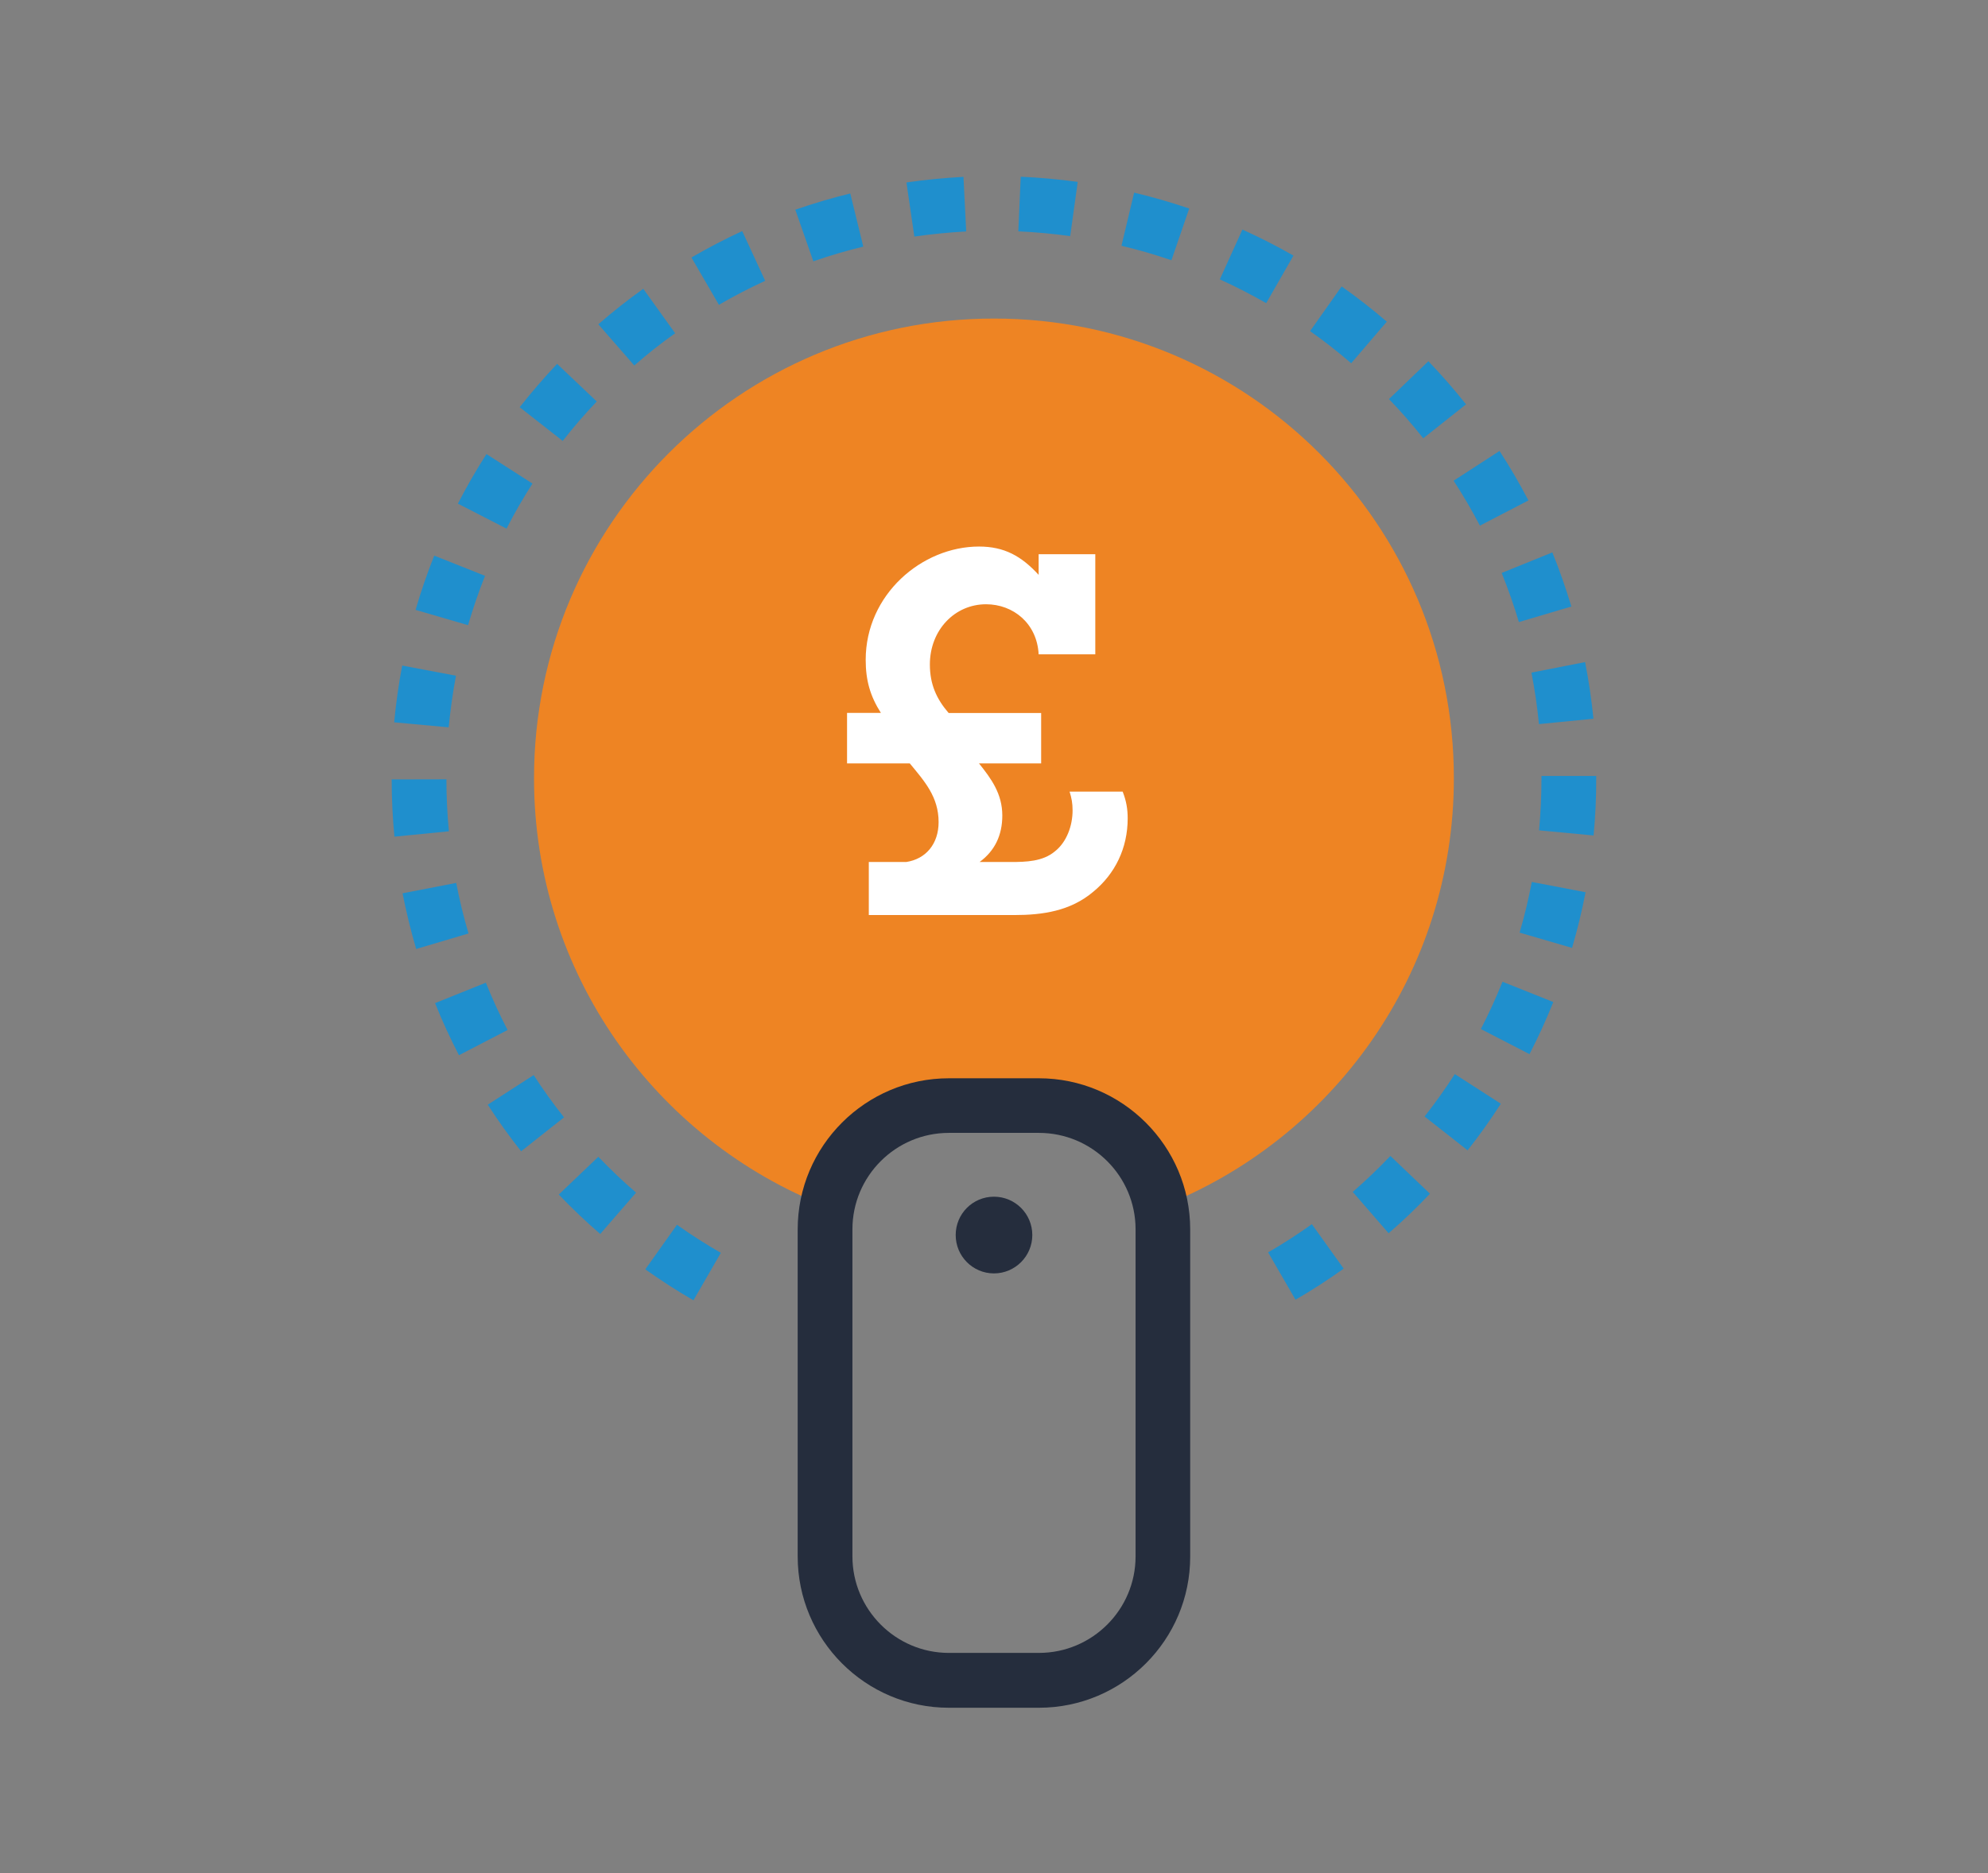 <?xml version="1.0" encoding="utf-8"?>
<!-- Generator: Adobe Illustrator 23.0.1, SVG Export Plug-In . SVG Version: 6.00 Build 0)  -->
<svg version="1.1" id="Layer_1" xmlns="http://www.w3.org/2000/svg" xmlns:xlink="http://www.w3.org/1999/xlink" x="0px" y="0px"
	 viewBox="0 0 166.33 156.78" style="enable-background:new 0 0 166.33 156.78;" xml:space="preserve">
<rect x="0" y="0" width="166.33" height="156.78" fill="#808080" stroke="none"/>
<style type="text/css">
	.st0{fill:#252D3D;}
	.st1{fill:#1F8FCD;}
	.st2{fill:#EE8423;}
	.st3{fill:#FFFFFF;}
	.st4{fill:#5CC2DB;}
	.st5{fill:none;stroke:#252D3D;stroke-width:5;stroke-miterlimit:10;}
	.st6{fill:#EC6439;}
</style>
<path class="st2" d="M83.16,26.66c-21.25-0.01-38.49,17.23-38.48,38.48c0,16.33,10.18,30.27,24.53,35.86
	c0.9-4.81,5.13-8.48,10.18-8.48h7.53c5.06,0,9.3,3.67,10.19,8.48c14.36-5.59,24.53-19.54,24.53-35.86
	C121.65,43.88,104.42,26.65,83.16,26.66z"/>
<g>
	<path class="st0" d="M86.92,142.92h-7.53c-6.98,0-12.65-5.68-12.65-12.66v-27.37c0-6.98,5.68-12.65,12.65-12.65h7.53
		c6.98,0,12.66,5.68,12.66,12.65v27.37C99.59,137.24,93.91,142.92,86.92,142.92z M79.39,94.81c-4.45,0-8.07,3.62-8.07,8.07v27.37
		c0,4.45,3.62,8.08,8.07,8.08h7.53c4.46,0,8.09-3.62,8.09-8.08v-27.37c0-4.45-3.63-8.07-8.09-8.07H79.39z"/>
	<path class="st0" d="M86.37,103.36c0,1.77-1.44,3.21-3.21,3.21c-1.77,0-3.2-1.44-3.2-3.21c0-1.78,1.43-3.21,3.2-3.21
		C84.93,100.15,86.37,101.58,86.37,103.36z"/>
</g>
<path class="st1" d="M58.02,108.82c-1.38-0.79-2.73-1.67-4.03-2.59l2.65-3.73c1.18,0.84,2.42,1.63,3.67,2.35L58.02,108.82z
	 M108.39,108.77l-2.29-3.96c1.25-0.72,2.48-1.52,3.66-2.36l2.66,3.72C111.12,107.1,109.77,107.98,108.39,108.77z M50.22,103.27
	c-1.21-1.04-2.37-2.15-3.47-3.3l3.31-3.16c1,1.04,2.06,2.06,3.16,3L50.22,103.27z M116.18,103.21l-3-3.46
	c1.09-0.95,2.15-1.96,3.15-3.01l3.31,3.16C118.55,101.05,117.39,102.17,116.18,103.21z M43.6,96.35c-0.99-1.25-1.93-2.56-2.79-3.9
	l3.84-2.48c0.78,1.21,1.64,2.41,2.54,3.54L43.6,96.35z M122.79,96.27l-3.6-2.83c0.89-1.13,1.74-2.33,2.53-3.55l3.85,2.48
	C124.71,93.71,123.77,95.03,122.79,96.27z M38.4,88.31c-0.73-1.41-1.41-2.88-2-4.36l4.25-1.71c0.54,1.34,1.15,2.68,1.82,3.96
	L38.4,88.31z M127.97,88.22l-4.07-2.1c0.66-1.28,1.27-2.62,1.81-3.96l4.25,1.7C129.37,85.34,128.7,86.8,127.97,88.22z M34.82,79.42
	c-0.45-1.53-0.83-3.1-1.14-4.66l4.49-0.87c0.27,1.42,0.62,2.84,1.03,4.23L34.82,79.42z M131.53,79.33l-4.39-1.28
	c0.41-1.39,0.75-2.82,1.02-4.24l4.5,0.86C132.36,76.23,131.98,77.79,131.53,79.33z M33,70.02c-0.15-1.58-0.23-3.19-0.23-4.79
	l4.58-0.01c0,1.45,0.07,2.92,0.21,4.35L33,70.02z M133.33,69.92l-4.56-0.43c0.13-1.44,0.2-2.9,0.2-4.35v-0.2h4.58v0.2
	C133.56,66.73,133.48,68.34,133.33,69.92z M37.54,60.87l-4.56-0.42c0.15-1.59,0.37-3.18,0.67-4.75l4.5,0.85
	C37.88,57.98,37.68,59.43,37.54,60.87z M128.76,60.6c-0.14-1.44-0.35-2.89-0.63-4.31l4.49-0.88c0.31,1.56,0.54,3.16,0.7,4.74
	L128.76,60.6z M39.16,52.32l-4.39-1.28c0.44-1.53,0.97-3.05,1.56-4.54l4.25,1.69C40.04,49.55,39.57,50.93,39.16,52.32z
	 M127.08,52.06c-0.41-1.39-0.9-2.77-1.44-4.11l4.24-1.72c0.6,1.47,1.13,3,1.59,4.53L127.08,52.06z M42.38,44.24l-4.07-2.09
	c0.73-1.42,1.53-2.81,2.39-4.15l3.85,2.47C43.77,41.68,43.04,42.95,42.38,44.24z M123.82,43.99c-0.67-1.28-1.41-2.55-2.2-3.76
	l3.84-2.49c0.87,1.33,1.68,2.73,2.42,4.14L123.82,43.99z M47.08,36.9l-3.6-2.82c0.98-1.25,2.04-2.47,3.13-3.63l3.32,3.15
	C48.93,34.65,47.97,35.76,47.08,36.9z M119.08,36.68c-0.9-1.13-1.86-2.24-2.87-3.28l3.3-3.17c1.1,1.15,2.16,2.36,3.15,3.61
	L119.08,36.68z M53.07,30.59l-3.01-3.45c1.2-1.05,2.47-2.05,3.76-2.97l2.67,3.72C55.31,28.72,54.16,29.63,53.07,30.59z M113.05,30.4
	c-1.1-0.95-2.25-1.85-3.44-2.69l2.64-3.74c1.3,0.92,2.57,1.91,3.78,2.95L113.05,30.4z M60.15,25.51l-2.3-3.96
	c1.38-0.8,2.81-1.55,4.25-2.21l1.92,4.16C62.7,24.11,61.4,24.78,60.15,25.51z M105.94,25.37c-1.26-0.72-2.56-1.39-3.88-1.99
	l1.89-4.17c1.45,0.66,2.89,1.39,4.27,2.18L105.94,25.37z M68.05,21.87l-1.51-4.32c1.5-0.52,3.05-0.98,4.6-1.36l1.09,4.45
	C70.82,20.98,69.42,21.39,68.05,21.87z M98.01,21.78c-1.37-0.47-2.77-0.88-4.18-1.21l1.06-4.45c1.55,0.37,3.1,0.82,4.61,1.33
	L98.01,21.78z M76.5,19.8l-0.66-4.53c1.57-0.23,3.18-0.38,4.77-0.47l0.23,4.57C79.39,19.45,77.93,19.59,76.5,19.8z M89.54,19.76
	c-1.43-0.2-2.89-0.33-4.34-0.4l0.2-4.57c1.6,0.07,3.2,0.22,4.77,0.43L89.54,19.76z"/>
<g>
	<path class="st3" d="M87.11,59.66v4.23h-5.2c1.02,1.27,1.95,2.54,1.95,4.36c0,1.65-0.63,2.96-1.9,3.89h2.62
		c1.27,0,2.67-0.04,3.68-0.89c0.97-0.76,1.48-2.12,1.48-3.43c0-0.59-0.08-1.02-0.25-1.57h4.44c0.3,0.76,0.42,1.44,0.42,2.24
		c0,2.5-1.06,4.65-2.88,6.14c-1.9,1.61-4.23,1.95-6.6,1.95H72.69v-4.44h3.13c1.65-0.25,2.71-1.52,2.71-3.34
		c0-2.12-1.19-3.43-2.41-4.91h-5.25v-4.23h2.83c-0.89-1.4-1.27-2.71-1.27-4.44c0-5.46,4.7-9.48,9.48-9.48c2.12,0,3.55,0.8,4.99,2.37
		v-1.73h4.74v8.38H86.9c-0.13-2.58-2.12-4.19-4.4-4.19c-2.62,0-4.7,2.16-4.7,5.04c0,1.65,0.55,2.88,1.57,4.06H87.11z"/>
</g>
</svg>
